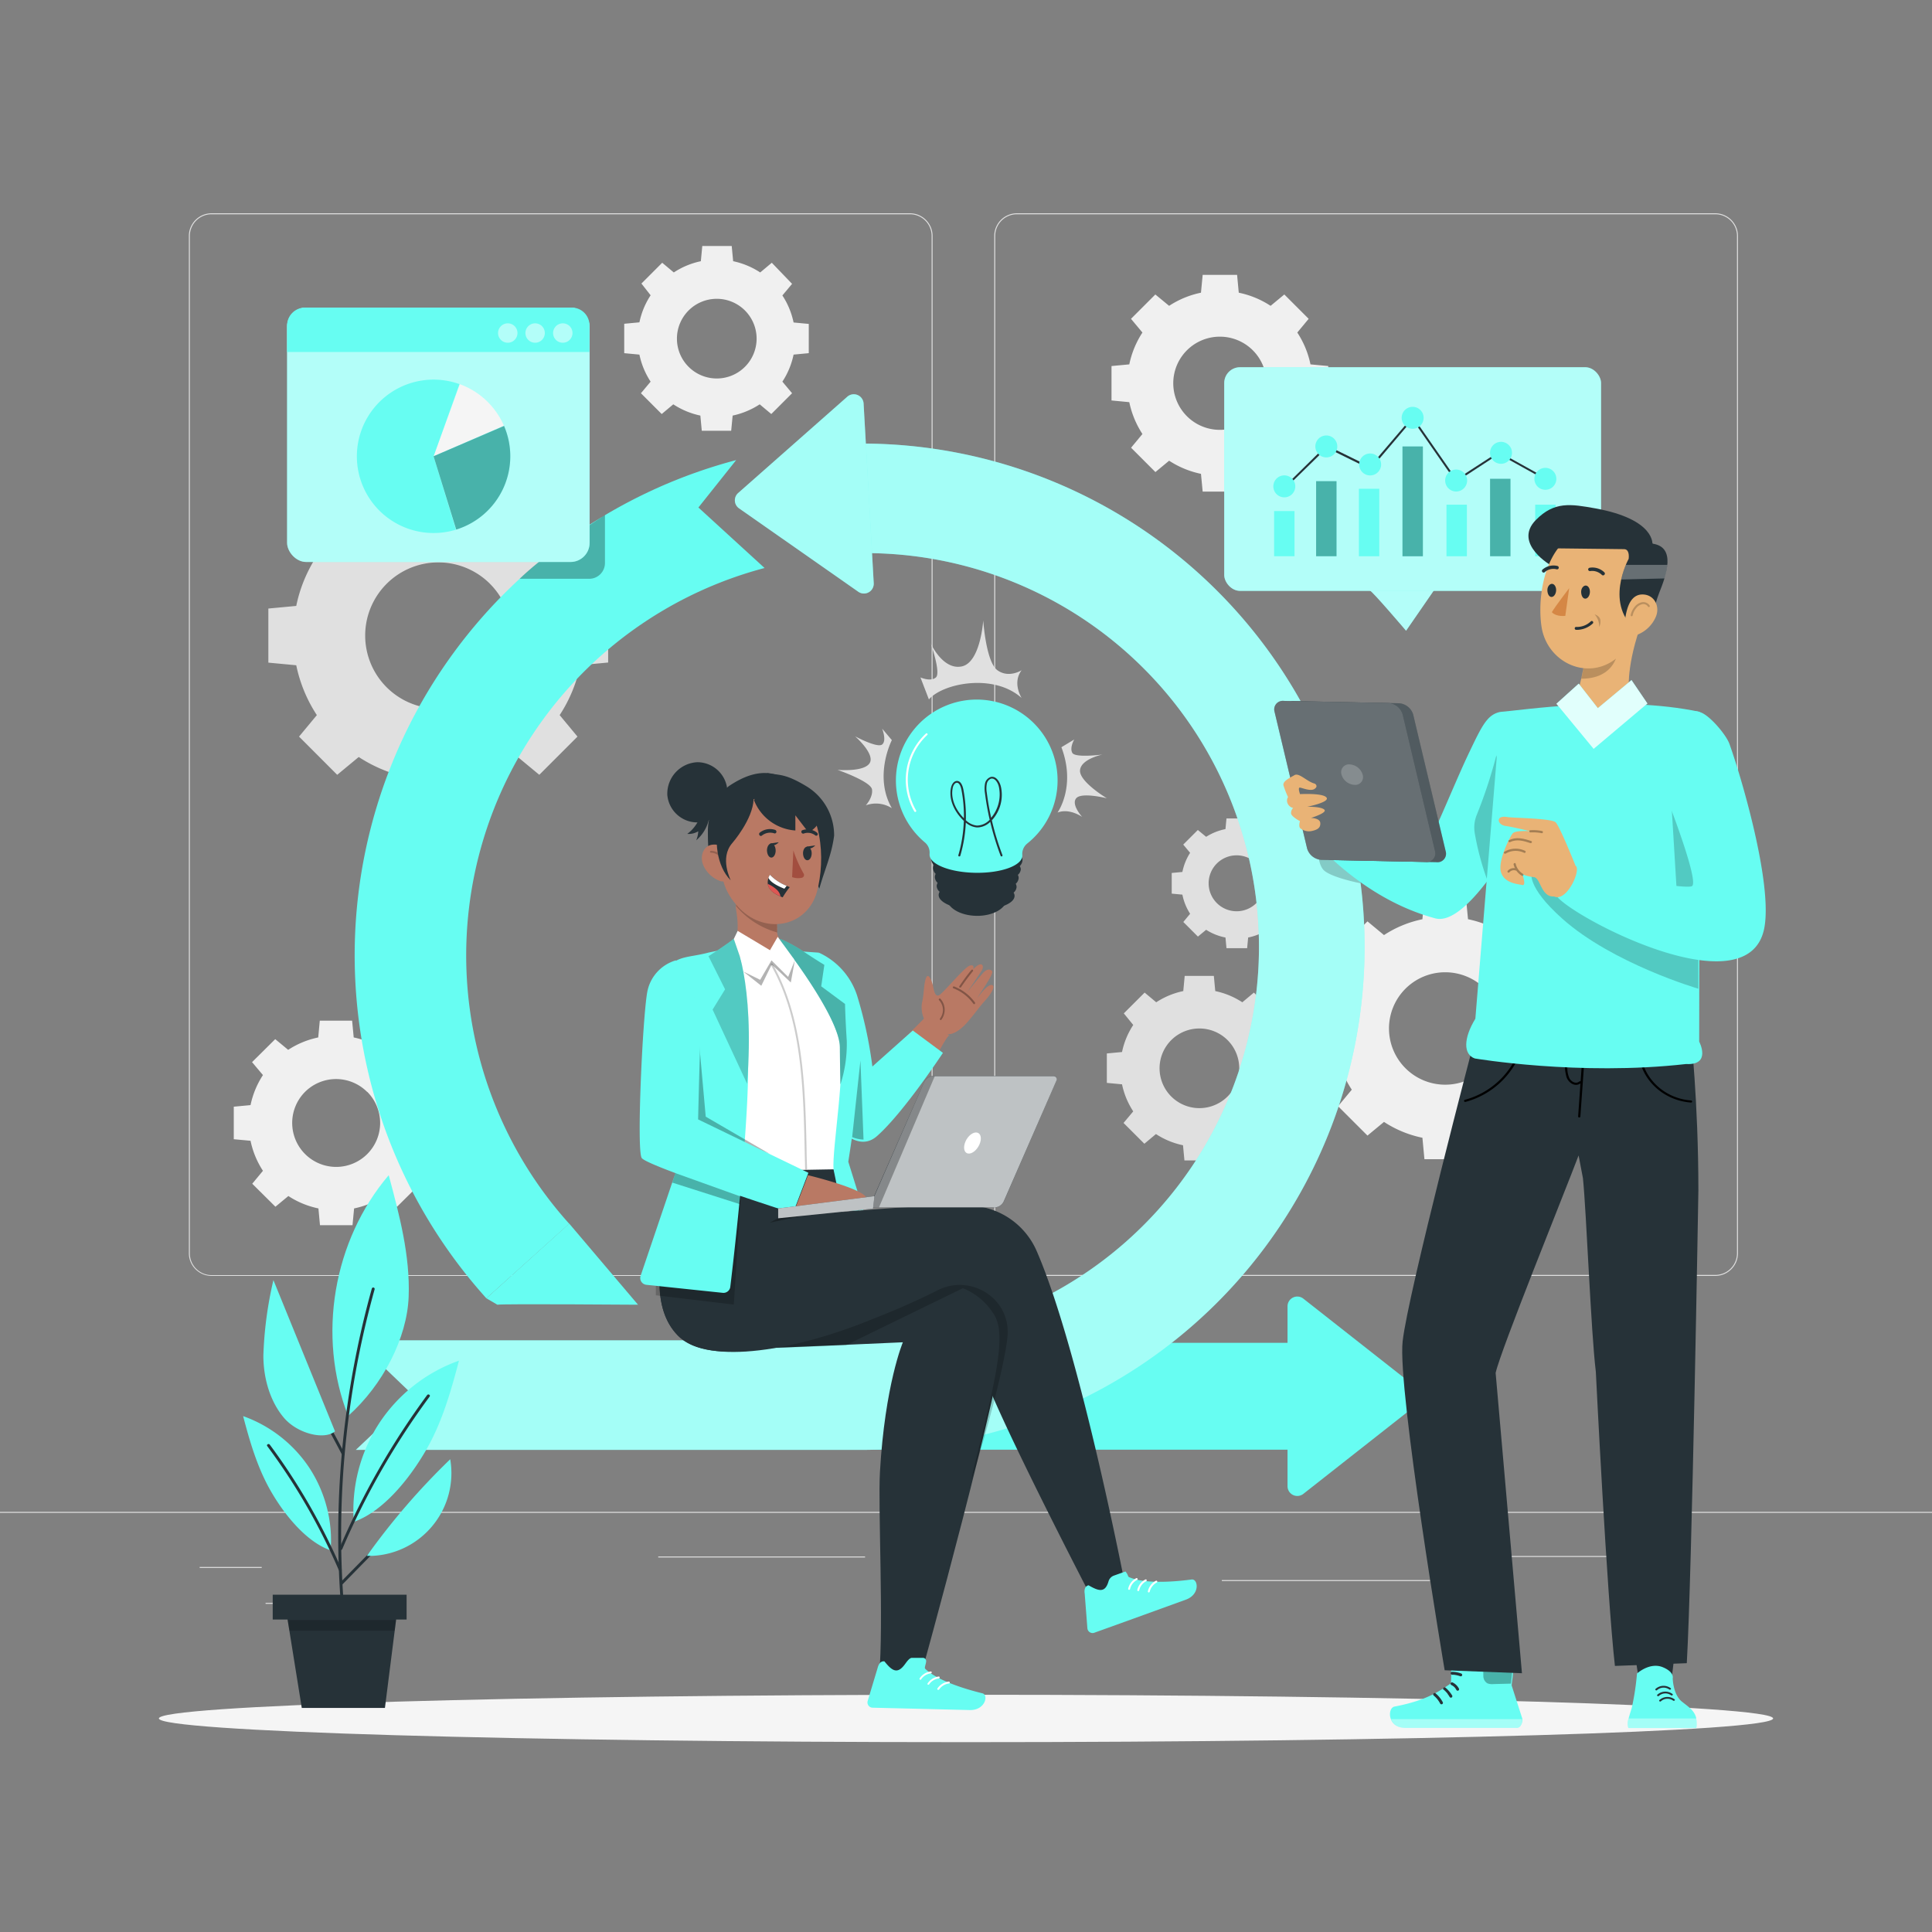<svg xmlns="http://www.w3.org/2000/svg" viewBox="0 0 500 500"><rect x="0" y="0" width="500" height="500" fill="#808080" stroke="none"/><g id="freepik--background-complete--inject-774"><path d="M82,143.89a37.23,37.23,0,0,0-5.33,12.92l-7.22.68v14l7.22.68A37.28,37.28,0,0,0,82,185.07l-4.61,5.56,9.88,9.89,5.57-4.61a37.42,37.42,0,0,0,12.92,5.33l.68,7.22h14l.68-7.22A37.42,37.42,0,0,0,134,195.91l5.57,4.61,9.88-9.89-4.61-5.56a37.28,37.28,0,0,0,5.33-12.93l7.22-.68v-14l-7.22-.68a37.23,37.23,0,0,0-5.33-12.92l4.61-5.57-9.88-9.88L134,133.05a37.25,37.25,0,0,0-12.92-5.34l-.68-7.21h-14l-.68,7.21a37.25,37.25,0,0,0-12.92,5.34l-5.57-4.61-9.88,9.88Zm44.81,7.21a18.92,18.92,0,1,1-26.76,0A18.91,18.91,0,0,1,126.82,151.1Z" style="fill:#e0e0e0"></path><path d="M168.38,76.42a20.28,20.28,0,0,0-2.9,7l-3.93.37v7.61l3.93.37a20.28,20.28,0,0,0,2.9,7l-2.51,3,5.38,5.38,3-2.51a20.45,20.45,0,0,0,7,2.91l.37,3.93h7.61l.38-3.93a20.53,20.53,0,0,0,7-2.91l3,2.51,5.38-5.38-2.51-3a20.28,20.28,0,0,0,2.9-7l3.93-.37V83.83l-3.93-.37a20.28,20.28,0,0,0-2.9-7l2.51-3L199.74,68l-3,2.51a20.34,20.34,0,0,0-7-2.91l-.37-3.93h-7.62l-.37,3.93a20.26,20.26,0,0,0-7,2.91l-3-2.51-5.38,5.38Zm24.41,3.93a10.31,10.31,0,1,1-14.58,0A10.31,10.31,0,0,1,192.79,80.35Z" style="fill:#f0f0f0"></path><path d="M308,220.71a14.51,14.51,0,0,0-2,4.95l-2.76.26v5.35l2.76.26a14.35,14.35,0,0,0,2,4.95l-1.76,2.13,3.78,3.78,2.13-1.76a14.43,14.43,0,0,0,5,2l.26,2.76h5.35l.26-2.76a14.43,14.43,0,0,0,4.95-2l2.13,1.76,3.78-3.78-1.76-2.13a14.35,14.35,0,0,0,2-4.95l2.76-.26v-5.35l-2.76-.26a14.38,14.38,0,0,0-2-4.94l1.76-2.14-3.78-3.78-2.13,1.77a14.26,14.26,0,0,0-4.95-2l-.26-2.76h-5.35l-.26,2.76a14.43,14.43,0,0,0-5,2L310,214.8l-3.78,3.78Zm17.16,2.77a7.24,7.24,0,1,1-10.25,0A7.25,7.25,0,0,1,325.16,223.48Z" style="fill:#e0e0e0"></path><path d="M293.28,265.26a20.24,20.24,0,0,0-2.9,7l-3.93.37v7.62l3.93.37a20.24,20.24,0,0,0,2.9,7l-2.51,3,5.39,5.38,3-2.51a20.28,20.28,0,0,0,7,2.9l.37,3.93h7.61l.37-3.93a20.36,20.36,0,0,0,7-2.9l3,2.51,5.38-5.38-2.51-3a20.24,20.24,0,0,0,2.9-7l3.93-.37v-7.62l-3.93-.37a20.24,20.24,0,0,0-2.9-7l2.51-3-5.38-5.38-3,2.51a20.36,20.36,0,0,0-7-2.9l-.37-3.93H306.6l-.37,3.93a20.28,20.28,0,0,0-7,2.9l-3-2.51-5.39,5.38Zm24.41,3.92a10.31,10.31,0,1,1-14.57,0A10.32,10.32,0,0,1,317.69,269.18Z" style="fill:#e0e0e0"></path><path d="M349.84,250.33a28.55,28.55,0,0,0-4.1,9.94l-5.56.52v10.75l5.56.53a28.71,28.71,0,0,0,4.1,9.94l-3.55,4.28,7.61,7.6,4.28-3.54a28.55,28.55,0,0,0,9.94,4.1l.52,5.55h10.75l.53-5.55a28.71,28.71,0,0,0,9.94-4.1l4.28,3.54,7.6-7.6L398.2,282a28.71,28.71,0,0,0,4.1-9.94l5.55-.53V260.79l-5.55-.52a28.55,28.55,0,0,0-4.1-9.94l3.54-4.29-7.6-7.6L389.86,242a28.92,28.92,0,0,0-9.94-4.11l-.53-5.55H368.64l-.52,5.56a28.55,28.55,0,0,0-9.94,4.1l-4.28-3.55-7.61,7.6Zm34.47,5.55a14.55,14.55,0,1,1-20.58,0A14.56,14.56,0,0,1,384.31,255.88Z" style="fill:#f0f0f0"></path><path d="M295.66,86.06a23.88,23.88,0,0,0-3.4,8.24l-4.6.43v8.91l4.6.44a23.88,23.88,0,0,0,3.4,8.24l-2.94,3.55,6.3,6.3,3.55-2.94a24,24,0,0,0,8.24,3.4l.44,4.6h8.91l.43-4.6a23.88,23.88,0,0,0,8.24-3.4l3.55,2.94,6.3-6.3-2.93-3.55a23.88,23.88,0,0,0,3.4-8.24l4.6-.44V94.73l-4.6-.43a23.71,23.71,0,0,0-3.41-8.24l2.94-3.55-6.3-6.3-3.55,2.94a23.69,23.69,0,0,0-8.24-3.4l-.43-4.61h-8.91l-.44,4.61a23.77,23.77,0,0,0-8.24,3.4L299,76.21l-6.3,6.3Zm28.57,4.6a12.06,12.06,0,1,1-17.06,0A12.07,12.07,0,0,1,324.23,90.66Z" style="fill:#f0f0f0"></path><path d="M68.05,278.23A22.51,22.51,0,0,0,64.84,286l-4.34.41v8.42l4.34.4A22.56,22.56,0,0,0,68.05,303l-2.77,3.35,6,5.95,3.35-2.77a22.56,22.56,0,0,0,7.78,3.21l.4,4.34h8.42l.41-4.34a22.51,22.51,0,0,0,7.77-3.21l3.35,2.77,6-5.95L105.89,303a22.56,22.56,0,0,0,3.21-7.78l4.34-.4v-8.42L109.1,286a22.51,22.51,0,0,0-3.21-7.77l2.77-3.35-6-5.95-3.35,2.77a22.51,22.51,0,0,0-7.77-3.21l-.41-4.34H82.76l-.4,4.34a22.56,22.56,0,0,0-7.78,3.21l-3.35-2.77-6,5.95Zm27,4.34a11.38,11.38,0,1,1-16.1,0A11.38,11.38,0,0,1,95,282.57Z" style="fill:#f0f0f0"></path><path d="M443.92,330.2H263.17a5.87,5.87,0,0,1-5.86-5.86V61.06a5.87,5.87,0,0,1,5.86-5.86H443.92a5.87,5.87,0,0,1,5.86,5.86V324.34A5.87,5.87,0,0,1,443.92,330.2ZM263.17,55.45a5.62,5.62,0,0,0-5.61,5.61V324.34a5.62,5.62,0,0,0,5.61,5.61H443.92a5.61,5.61,0,0,0,5.61-5.61V61.06a5.61,5.61,0,0,0-5.61-5.61Z" style="fill:#e0e0e0"></path><path d="M235.49,330.2H54.75a5.87,5.87,0,0,1-5.87-5.86V61.06a5.87,5.87,0,0,1,5.87-5.86H235.49a5.86,5.86,0,0,1,5.86,5.86V324.34A5.86,5.86,0,0,1,235.49,330.2ZM54.75,55.45a5.62,5.62,0,0,0-5.62,5.61V324.34A5.62,5.62,0,0,0,54.75,330H235.49a5.61,5.61,0,0,0,5.61-5.61V61.06a5.61,5.61,0,0,0-5.61-5.61Z" style="fill:#e0e0e0"></path><rect y="391.27" width="500" height="0.25" style="fill:#e0e0e0"></rect><rect x="51.67" y="405.53" width="16.06" height="0.25" style="fill:#e0e0e0"></rect><rect x="170.35" y="402.82" width="53.53" height="0.25" style="fill:#e0e0e0"></rect><rect x="68.73" y="414.82" width="36.25" height="0.25" style="fill:#e0e0e0"></rect><rect x="378.35" y="402.69" width="43.19" height="0.25" style="fill:#e0e0e0"></rect><rect x="430.45" y="402.69" width="6.33" height="0.25" style="fill:#e0e0e0"></rect><rect x="316.21" y="408.92" width="53.89" height="0.25" style="fill:#e0e0e0"></rect></g><g id="freepik--Shadow--inject-774"><path d="M458.88,444.73c0,3.39-93.52,6.14-208.88,6.14s-208.88-2.75-208.88-6.14S134.64,438.6,250,438.6,458.88,441.35,458.88,444.73Z" style="fill:#f5f5f5"></path></g><g id="freepik--light-bulb--inject-774"><g id="freepik--freepik--light-bulb--inject-2--inject-774"><path d="M260.55,232.51c0,2.54-3.53,4.57-7.82,4.51s-7.74-2.15-7.71-4.69,3.53-4.57,7.81-4.5S260.58,230,260.55,232.51Z" style="fill:#263238"></path><path d="M263.91,224.14a2.33,2.33,0,0,0,.71-1.53c0-2.49-5.24-4.57-11.77-4.64S241,219.86,241,222.34a2.27,2.27,0,0,0,.67,1.53,1.83,1.83,0,0,0-.2.76,2.22,2.22,0,0,0,.69,1.53,1.71,1.71,0,0,0-.22.8,2.14,2.14,0,0,0,.72,1.53,1.61,1.61,0,0,0-.25.82,2.08,2.08,0,0,0,.77,1.48,1.65,1.65,0,0,0-.26.83c0,2.07,4.35,3.82,9.78,3.86s9.85-1.52,9.87-3.63a1.56,1.56,0,0,0-.25-.84,2.06,2.06,0,0,0,.77-1.47,1.79,1.79,0,0,0-.22-.82,2.19,2.19,0,0,0,.76-1.48,1.67,1.67,0,0,0-.21-.82,2.2,2.2,0,0,0,.77-1.48A2,2,0,0,0,263.91,224.14Z" style="fill:#263238"></path><path d="M273.7,202.17A20.92,20.92,0,1,0,239.34,218a3.45,3.45,0,0,1,1.23,3v.17c0,2.52,5.34,4.63,12,4.71s12-1.91,12-4.44v-.16a3.47,3.47,0,0,1,1.31-3A20.86,20.86,0,0,0,273.7,202.17Z" style="fill:#67FDF2"></path><path d="M236.84,210.13a.26.26,0,0,1-.21-.12,16.33,16.33,0,0,1,3-20.17.25.25,0,0,1,.35.37,15.82,15.82,0,0,0-2.89,19.54.26.26,0,0,1-.09.35A.28.28,0,0,1,236.84,210.13Z" style="fill:#fff"></path><path d="M243.12,230.84a26.06,26.06,0,0,0,19.11.23,23.32,23.32,0,0,1-19.11-.23Z" style="fill:#263238"></path><path d="M243,228.6a26.11,26.11,0,0,0,19.11.23A23.4,23.4,0,0,1,243,228.6Z" style="fill:#263238"></path><path d="M242.84,226.35a26.06,26.06,0,0,0,19.11.23,23.32,23.32,0,0,1-19.11-.23Z" style="fill:#263238"></path><path d="M248.26,221.64h-.07a.25.25,0,0,1-.17-.31,36,36,0,0,0,1.42-8.88L249,212c-2.33-2.42-3.41-5.41-2.91-8,.18-1,.75-1.89,1.59-1.89h0c1.06,0,1.48,1.4,1.64,2.22a37.13,37.13,0,0,1,.64,7.94,4.79,4.79,0,0,0,2.88,1.39,4.65,4.65,0,0,0,3.29-1.51c-.52-2.26-.92-4.56-1.22-6.88a7.22,7.22,0,0,1,0-2.41,2.24,2.24,0,0,1,1.53-1.79c1.26-.27,2.25,1.07,2.6,2.54a9.74,9.74,0,0,1-2.27,8.6l-.08.09a69.09,69.09,0,0,0,2.74,9,.25.25,0,1,1-.47.18,70.9,70.9,0,0,1-2.69-8.79,4.8,4.8,0,0,1-3.45,1.45,5,5,0,0,1-2.87-1.26,36.22,36.22,0,0,1-1.43,8.6A.25.25,0,0,1,248.26,221.64Zm-.62-19.07c-.56,0-1,.77-1.1,1.49-.47,2.43.57,5.26,2.78,7.56l.14.14a35.82,35.82,0,0,0-.64-7.37c-.08-.42-.41-1.8-1.16-1.82Zm9.09-1.08-.2,0a1.78,1.78,0,0,0-1.15,1.42,6.44,6.44,0,0,0,0,2.23q.42,3.29,1.13,6.5a9.37,9.37,0,0,0,2-8C258.27,202.57,257.56,201.49,256.73,201.49Z" style="fill:#263238"></path></g><path d="M238.21,175.32s2.65,1.19,4,0-1.32-8.78-1.32-8.78,3.12,6.93,8,5.93,5.57-11.92,5.57-11.92.7,10.75,3.66,12.9,6.28,0,6.28,0c-2.51,3.31,0,7.19,0,7.19-7.29-6.53-20.48-3.76-24,.37Zm-9.91,13.25s1.24,3.1,0,4.1-7-2.11-7-2.11,5.24,4.58,3.76,6.94-8.31,1.74-8.31,1.74,8.66,3,8.93,5.08-1.61,4.1-1.61,4.1a7.65,7.65,0,0,1,6.74.74c-4.79-8.32,0-17.62,0-17.62Zm51.77,22.85s-2.92-3.18-1.55-4.83,7.93,0,7.93,0-7.19-4.31-6.94-7.25,5.82-4.07,5.82-4.07-7.05.93-7.81-.42.49-3.47.49-3.47l-3.32,2c3.85,10.19-1,16.91-1,16.91C276.8,209.08,280.07,211.42,280.07,211.42Z" style="fill:#e0e0e0"></path></g><g id="freepik--speech-bubble--inject-774"><path d="M354.49,152.8c.63.12,9.4,10.43,9.4,10.43l7.53-10.91Z" style="fill:#67FDF2"></path><path d="M354.49,152.8c.63.12,9.4,10.43,9.4,10.43l7.53-10.91Z" style="fill:#fff;opacity:0.5"></path><rect x="316.83" y="95.04" width="97.52" height="57.88" rx="4.09" style="fill:#67FDF2"></rect><rect x="316.83" y="95.04" width="97.52" height="57.88" rx="4.09" style="fill:#fff;opacity:0.5"></rect><path d="M331.66,127.37l-.33-.37c.41-.37,11.71-11.53,11.83-11.64l.12-.13,11.25,5.54,11.09-13,.18.27,11.12,16,10.78-7,.27.42-11.18,7.29-11.22-16.15-10.91,12.85-11.28-5.55C342.07,117.14,332.07,127,331.66,127.37Z" style="fill:#263238"></path><rect x="329.74" y="132.26" width="5.28" height="11.69" style="fill:#67FDF2"></rect><rect x="340.61" y="124.53" width="5.28" height="19.42" style="fill:#67FDF2"></rect><rect x="351.68" y="126.49" width="5.28" height="17.47" style="fill:#67FDF2"></rect><rect x="362.96" y="115.54" width="5.28" height="28.42" style="fill:#67FDF2"></rect><rect x="374.35" y="130.61" width="5.28" height="13.35" style="fill:#67FDF2"></rect><path d="M335.22,125.86a2.84,2.84,0,1,1-2.84-2.83A2.84,2.84,0,0,1,335.22,125.86Z" style="fill:#67FDF2"></path><path d="M346.09,115.54a2.84,2.84,0,1,1-2.84-2.84A2.84,2.84,0,0,1,346.09,115.54Z" style="fill:#67FDF2"></path><path d="M357.43,120.19a2.84,2.84,0,1,1-2.84-2.83A2.84,2.84,0,0,1,357.43,120.19Z" style="fill:#67FDF2"></path><path d="M368.43,108.13a2.84,2.84,0,1,1-2.83-2.84A2.84,2.84,0,0,1,368.43,108.13Z" style="fill:#67FDF2"></path><path d="M379.69,124.35a2.84,2.84,0,1,1-2.84-2.83A2.84,2.84,0,0,1,379.69,124.35Z" style="fill:#67FDF2"></path><rect x="385.63" y="123.91" width="5.28" height="20.04" style="fill:#67FDF2"></rect><rect x="340.61" y="124.53" width="5.28" height="19.42" style="opacity:0.3"></rect><rect x="362.96" y="115.54" width="5.28" height="28.42" style="opacity:0.3"></rect><rect x="385.63" y="123.91" width="5.28" height="20.04" style="opacity:0.3"></rect><rect x="397.31" y="130.61" width="5.28" height="13.35" style="fill:#67FDF2"></rect><polygon points="399.82 124.13 387.71 117.41 387.95 116.97 400.06 123.69 399.82 124.13" style="fill:#263238"></polygon><path d="M391.3,117.19a2.84,2.84,0,1,1-2.84-2.84A2.84,2.84,0,0,1,391.3,117.19Z" style="fill:#67FDF2"></path><path d="M402.78,123.91a2.84,2.84,0,1,1-2.84-2.83A2.84,2.84,0,0,1,402.78,123.91Z" style="fill:#67FDF2"></path></g><g id="freepik--character-1--inject-774"><path d="M333.21,384.62V338.09a2.53,2.53,0,0,1,4.1-2l29.58,23.26a2.54,2.54,0,0,1,0,4l-29.58,23.26A2.53,2.53,0,0,1,333.21,384.62Z" style="fill:#67FDF2"></path><rect x="198.49" y="347.52" width="139.51" height="27.66" style="fill:#67FDF2"></rect><path d="M222.94,375.23H92.1L107,361.14,92.1,346.88H222.94a101.87,101.87,0,1,0,0-203.73V114.79a130.22,130.22,0,1,1,0,260.44Z" style="fill:#67FDF2"></path><g style="opacity:0.4"><path d="M222.94,375.23H92.1L107,361.14,92.1,346.88H222.94a101.87,101.87,0,1,0,0-203.73V114.79a130.22,130.22,0,1,1,0,260.44Z" style="fill:#fff"></path></g><path d="M125.87,336a132.58,132.58,0,0,1,64.65-216.93l-9.77,12.27L197.87,147a103.72,103.72,0,0,0-50.56,169.7Z" style="fill:#67FDF2"></path><path d="M128.72,337.66c1.07-.27,36.4,0,36.4,0l-17.81-21L125.87,336Z" style="fill:#67FDF2"></path><path d="M223.5,104.46l2.62,46.45a2.54,2.54,0,0,1-4,2.23l-30.84-21.57a2.53,2.53,0,0,1-.22-4l28.21-24.89A2.54,2.54,0,0,1,223.5,104.46Z" style="fill:#67FDF2"></path><path d="M223.5,104.46l2.62,46.45a2.54,2.54,0,0,1-4,2.23l-30.84-21.57a2.53,2.53,0,0,1-.22-4l28.21-24.89A2.54,2.54,0,0,1,223.5,104.46Z" style="fill:#fff;opacity:0.4"></path><path d="M208.94,203.63a14.83,14.83,0,0,1,6.93,12.65c-.67,5.11-2.45,8.73-3.83,13.7l-13.55-29.91C201.66,200.69,203.08,200.05,208.94,203.63Z" style="fill:#263238"></path><path d="M202.14,201c-5.31-2.47-10.52.45-13.55,2.47a15.25,15.25,0,0,0-5.39,11.29c0,4.07,0,9,2.47,11.13a6.6,6.6,0,0,0,5.06,1.63l20.15-18.59A23.55,23.55,0,0,0,202.14,201Z" style="fill:#263238"></path><path d="M202.49,256.07c-1.55,1.6-3,1.06-5,.22-12.3-4.43-8.66-10.37-8.66-10.37,2.34-2.74,2.44-6,1.59-11a2.07,2.07,0,0,1,0-.43,3.26,3.26,0,0,1,.61-1.86,3.31,3.31,0,0,1,4.59-.86h0l5.51,1.58h0c0,.07,0,.15.05.23,0,2.74-.07,4.86-.05,6.52a4.19,4.19,0,0,1,0,.61h0a3.22,3.22,0,0,1,0,.62c.13,2.28,4,5.64,5.57,6.43C207.64,248.3,207.74,250.68,202.49,256.07Z" style="fill:#b97964"></path><path d="M201.06,233.32h0a.93.93,0,0,0,.05.24c0,2.74-.06,4.86,0,6.52a4.12,4.12,0,0,0,0,.61h0c0,.21,0,.43.08.64h0a21.27,21.27,0,0,1-10.7-6.86h0a3.38,3.38,0,0,1,.56-1.85,3.31,3.31,0,0,1,4.58-.91Z" style="isolation:isolate;opacity:0.2"></path><path d="M186.22,215.94c.21,9.42.09,13.39,4.57,18.51,6.74,7.68,18,5.63,20.62-3.61,2.27-8.32,1.59-22.3-7.29-26.63S186,206.51,186.22,215.94Z" style="fill:#b97964"></path><path d="M182.05,224a7.63,7.63,0,0,0,4.29,4c2.45.84,4.08-3.08,3.44-5.66a5.06,5.06,0,0,0-5.39-3.74C182,218.86,181,221.68,182.05,224Z" style="fill:#b97964"></path><path d="M187.38,224.2h0a.26.26,0,0,1-.25-.26,3.19,3.19,0,0,0-3.13-3.25.25.25,0,0,1-.25-.25.26.26,0,0,1,.25-.25h0a3.69,3.69,0,0,1,3.62,3.76A.25.25,0,0,1,187.38,224.2Z" style="opacity:0.2"></path><path d="M198.49,220c0,1,.44,1.87,1.06,1.94s1.15-.7,1.19-1.7-.44-1.87-1.06-1.94S198.53,219,198.49,220Z" style="fill:#263238"></path><path d="M207.82,220.75c0,1,.44,1.82,1.05,1.88S210,222,210.06,221s-.44-1.82-1.06-1.88S207.85,219.78,207.82,220.75Z" style="fill:#263238"></path><path d="M196.81,216.34a.44.44,0,0,0,.35-.08,3.42,3.42,0,0,1,3.19-.6.43.43,0,0,0,.57-.27.51.51,0,0,0-.3-.61,4.24,4.24,0,0,0-4,.71.48.48,0,0,0-.06.66A.5.5,0,0,0,196.81,216.34Z" style="fill:#263238"></path><path d="M211.35,216.27a.34.34,0,0,0,.24-.18.51.51,0,0,0-.19-.63,3.92,3.92,0,0,0-3.8-.58.44.44,0,0,0-.16.59.46.46,0,0,0,.57.25,3.1,3.1,0,0,1,3,.49A.38.38,0,0,0,211.35,216.27Z" style="fill:#263238"></path><path d="M205.32,220.08a32.37,32.37,0,0,0,2.66,6,.73.73,0,0,1-.43,1.08A4.62,4.62,0,0,1,205,227Z" style="fill:#a24e3f"></path><path d="M199.32,218.3l2.22-.33S200.21,219.49,199.32,218.3Z" style="fill:#263238"></path><path d="M208.78,219.11l2.21-.33S209.67,220.3,208.78,219.11Z" style="fill:#263238"></path><path d="M204.39,229.59a22,22,0,0,0-1.83,2.64c-.18-.06-.35-.13-.53-.21-2.38-1-3.17-2.18-3.32-3.26a3.36,3.36,0,0,1,.19-1.56,3.25,3.25,0,0,1,.4-.8,12.11,12.11,0,0,0,4.29,2.85C204.07,229.47,204.39,229.59,204.39,229.59Z" style="fill:#263238"></path><path d="M203.59,229.25,203,230c-2.25-.9-3.7-1.84-4.13-2.81a3.25,3.25,0,0,1,.4-.8A12.11,12.11,0,0,0,203.59,229.25Z" style="fill:#fff"></path><path d="M202,232c-2.38-1-3.17-2.18-3.32-3.26a8.27,8.27,0,0,1,2.43,1.59A3.06,3.06,0,0,1,202,232Z" style="fill:#de5753"></path><path d="M189.48,218.23s5.38-6.15,5.55-11.4c0,0,19.25-4.28,17.48,12.34,0,0,4.16-14.37-11.57-16.72s-19,18.2-11.85,25.36C189.12,227.74,186.15,222.09,189.48,218.23Z" style="fill:#263238"></path><path d="M172.7,205.72a7.79,7.79,0,1,0,7.76-8.46A8.16,8.16,0,0,0,172.7,205.72Z" style="fill:#263238"></path><path d="M208.09,204.51a13.47,13.47,0,0,1,3.95,7.41c0,2.05-2.79,3.53-2.79,3.53L205.84,211v3.93a12.42,12.42,0,0,1-10.71-7.85l3.11-5.56S206.24,202.91,208.09,204.51Z" style="fill:#263238"></path><path d="M181.5,210.21a9.54,9.54,0,0,1-3.63,5.6,4.71,4.71,0,0,0,2.84-.68,7,7,0,0,1-.53,2.34,9.93,9.93,0,0,0,3.52-7.76Z" style="fill:#263238"></path><path d="M291.72,413l-9.34.27s-16.67-32.09-24.67-50.08c-9.45-21.26-7.37-28.11-10.21-28.23-5.24-.23-58.67,24.34-72.05,10.71s6-46.46,6-46.46,29.82-4.61,32.25,2.67c.6,2.15,1.9,4.37,2.21,6.58s1.09,5.41,1.09,5.41h0c.7-.18,21.14-2.16,33.83-1.87a19.58,19.58,0,0,1,17.49,11.83C279.77,350.23,291.72,413,291.72,413Z" style="fill:#263238"></path><path d="M197.66,348.91s2.18,0,36-1.53c0,0-4.64,11-5.93,33.55-.53,9.28,1,39.38-.21,52.69.58.83,6.8,3.58,10.59.8,0,0,21.94-79.18,21.72-89.92s-12.67-13.91-12.67-13.91S223.16,344.5,197.66,348.91Z" style="fill:#263238"></path><path d="M229.12,340.05q6.94-2.81,13.63-6.17c7.73-3.9,17.23,1.11,18,9.74,0,.29,0,.58.05.88.1,4.36-3.79,20.73-9.37,38.52.15-1.06.35-2.1.6-3.13,5.54-22.22,8.31-33.77,5.54-39.14a16.68,16.68,0,0,0-8.38-7.36l-30.22,14.73c-16.65.73-19.13.76-19.43.76A149.29,149.29,0,0,0,229.12,340.05Z" style="isolation:isolate;opacity:0.2"></path><path d="M239.69,429.93a.84.84,0,0,0-.86-.88H236c-.72,0-1.5,1.27-1.94,1.83-1.89,2.46-3.24,1.48-5.17-.92-1.26-.17-1.64,1.27-1.75,1.66l-2.58,8.57a1.36,1.36,0,0,0,.89,1.7,1.32,1.32,0,0,0,.39.06l10.47.25,14.67.36c4,.09,4.92-3.92,3.28-4.33-7.36-1.81-12.55-4.12-14.79-6.33C239.15,431.61,239.62,430.81,239.69,429.93Z" style="fill:#67FDF2"></path><path d="M238.22,434.74a.24.24,0,0,1-.14-.05.24.24,0,0,1-.07-.34,4,4,0,0,1,2.92-1.78.25.25,0,0,1,0,.49,3.58,3.58,0,0,0-2.55,1.56A.25.25,0,0,1,238.22,434.74Z" style="fill:#fff"></path><path d="M240.28,436a.24.24,0,0,1-.14,0,.24.24,0,0,1-.07-.34,4,4,0,0,1,2.92-1.78.25.25,0,0,1,0,.49,3.58,3.58,0,0,0-2.55,1.56A.25.25,0,0,1,240.28,436Z" style="fill:#fff"></path><path d="M242.82,437.32a.25.25,0,0,1-.14,0,.26.26,0,0,1-.07-.35,4.12,4.12,0,0,1,2.92-1.78.25.25,0,0,1,.28.23.25.25,0,0,1-.22.27,3.6,3.6,0,0,0-2.56,1.56A.26.26,0,0,1,242.82,437.32Z" style="fill:#fff"></path><path d="M291.26,406.7l-3,1.07a2.25,2.25,0,0,0-1.38,1.5c-.88,3-2.49,2.55-5.16,1-1.24.29-1.07,1.77-1,2.17l.69,8.92a1.36,1.36,0,0,0,1.45,1.27,1.24,1.24,0,0,0,.38-.09l9.86-3.55,13.8-5c3.76-1.36,3.17-5.43,1.5-5.22-7.53,1-13.2.7-16.08-.56C291.78,408.05,292.09,407.64,291.26,406.7Z" style="fill:#67FDF2"></path><path d="M292.22,411.45h-.05a.27.27,0,0,1-.2-.3,4.1,4.1,0,0,1,2.08-2.72.25.25,0,0,1,.23.45,3.53,3.53,0,0,0-1.82,2.37A.25.25,0,0,1,292.22,411.45Z" style="fill:#fff"></path><path d="M294.58,411.78h-.06a.25.25,0,0,1-.19-.29,4.1,4.1,0,0,1,2.08-2.72.25.25,0,0,1,.34.11.25.25,0,0,1-.11.33,3.57,3.57,0,0,0-1.82,2.38A.25.25,0,0,1,294.58,411.78Z" style="fill:#fff"></path><path d="M297.31,412.12h-.05a.25.25,0,0,1-.19-.3,4.08,4.08,0,0,1,2.07-2.72.25.25,0,1,1,.23.45,3.64,3.64,0,0,0-1.82,2.37A.25.25,0,0,1,297.31,412.12Z" style="fill:#fff"></path><path d="M222.33,313.27l-4.29.41s-.36-2.95-.72-5.13-2.74-9.64-3.33-11.79c-12.28,1.22-33.12.49-33.12.49s-18.8,34.77-5.43,48.36c8,8.15,31.68,3.38,49.19-3.78Z" style="fill:#263238"></path><path d="M218,312.5l-18.83,3.93s10.3-5.59,18.11-7.86C217.68,310.8,218,312.5,218,312.5Z" style="isolation:isolate;opacity:0.3"></path><path d="M245.65,268.24c.11-1.66-4.8,7.83-4.8,7.83l-8.29-5.85,6.6-6.64s6.7,4.38,6.59,4.52" style="fill:#b97964"></path><path d="M212.4,246.77a18.46,18.46,0,0,1,9.37,10.73,110,110,0,0,1,4,18.51l10.46-9.32,7.8,5.79S233.82,288,226.93,294.05c-5.73,5-12.21-4.72-12.21-4.72l-2.82-42.8Z" style="fill:#67FDF2"></path><polygon points="192.16 302.34 189.91 337.63 169.73 335.22 169.73 331.6 192.16 302.34" style="opacity:0.2"></polygon><path d="M182.4,303.22c-.79-9-4-25.36-9.44-42.59-1.78-5.6,4.58-11.79,4.58-11.79s4.11-.33,4.86-.41,1.67-.18,2.52-.25a120,120,0,0,1,17.33-.59c1.44.08,2.91.2,4.35.32.47.05,3.49.1,4,.14,0,0,8.2,9.6,8.64,16.37.24,3.78,2.07,5.41,1.86,14.46,0,6.14-4.49,15.09-4.9,23.73Z" style="fill:#fff"></path><path d="M193.58,273.14c-.43-14.05-2.09-23-2.85-26.38a1.77,1.77,0,0,0-1.95-1.38l-5.43,1.15c-5.32,1.41-8.17.65-11.13,4.6-.57.76-1.05,6.65-1,7.45a99.74,99.74,0,0,0,2.42,11.23c.92,3.72,2,7.88,3.05,11.81,1.33,5,2.44,6.31,2.87,7.92l-13.76,40.61a1.77,1.77,0,0,0,1.49,2.36L187,334.58a1.78,1.78,0,0,0,2-1.55C190,324.78,194.07,289.29,193.58,273.14Z" style="fill:#67FDF2"></path><path d="M219.54,300.66s4.15-25.69,3-32.12-10.68-22-10.68-22l-4.38-.31-5.17-2.09s12,14.41,14.88,24.81c1.93,6.85-1.92,28.47-1.47,33.68l2.22,10.8,5.5-.25Z" style="fill:#67FDF2"></path><path d="M190,243.17s5.38,10.61,3.35,37.3l-8.93-19.19,3.23-5.24-4.29-8.57s4.59-2.95,6.52-4.51Z" style="fill:#67FDF2"></path><g style="opacity:0.2"><path d="M190,243.17s5.38,10.61,3.35,37.3l-8.93-19.19,3.23-5.24-4.29-8.57s4.59-2.95,6.52-4.51Z"></path></g><path d="M217.51,280.62a33.8,33.8,0,0,0,1.63-11.32c-.36-5.43-.45-9.48-.45-9.48l-6.16-4.56.81-5.55s-3-1.82-5.73-3.69c-1.89-1.28-5.59-3.21-6.08-3.06,0,0,15.74,19.91,15.82,28.06C217.43,278.88,217.51,280.62,217.51,280.62Z" style="fill:#67FDF2"></path><path d="M217.51,280.62a33.8,33.8,0,0,0,1.63-11.32c-.36-5.43-.45-9.48-.45-9.48l-6.16-4.56.81-5.55s-3-1.82-5.73-3.69c-1.89-1.28-5.59-3.21-6.08-3.06,0,0,15.74,19.91,15.82,28.06C217.43,278.88,217.51,280.62,217.51,280.62Z" style="opacity:0.3"></path><path d="M220.54,294.28l2.14-19.81.8,20.45A8.41,8.41,0,0,1,220.54,294.28Z" style="opacity:0.3"></path><path d="M205.51,248.27l-4.24-5.82-2,3.46-8.36-5-1,2.08,3,8.7s7.42,3,7.81,3S205.51,248.27,205.51,248.27Z" style="fill:#fff"></path><polygon points="205.7 248.54 203.97 252.82 199.66 248.54 196.73 253.57 192.36 251.43 197.02 255.12 199.72 249.61 204.66 254.26 205.7 248.54" style="opacity:0.3"></polygon><polygon points="182.64 288.99 180.95 270.07 179.65 290.68 199.21 298.63 182.64 288.99" style="opacity:0.3"></polygon><path d="M174.9,248.54a10.53,10.53,0,0,0-7.41,8.31c-1.19,6.78-2.77,40.69-1.42,42.83S205.21,314,205.21,314l4-10.49-28.54-13.81s.23-9.69.46-17.24c.12-4,.25-7.38.34-8.43C181.76,261,174.9,248.54,174.9,248.54Z" style="fill:#67FDF2"></path><path d="M209.11,304.14S221,307,223.74,309.37a3.86,3.86,0,0,1,1.19,2.77L205.7,313Z" style="fill:#b97964"></path><path d="M174.79,303.6l16.72,6v2.05L174,306.06Z" style="opacity:0.3"></path><path d="M208.62,302.71a.26.26,0,0,1-.25-.24c-.05-1.72-.09-3.46-.13-5.22-.35-15.75-.76-33.6-8.74-47.52a.25.25,0,0,1,.1-.34.25.25,0,0,1,.34.09c8,14,8.45,32,8.8,47.75,0,1.77.08,3.51.13,5.22a.24.24,0,0,1-.24.26Z" style="opacity:0.2"></path><path d="M239.6,264.56a7.5,7.5,0,0,1-1-5c.59-2.44.41-4.54,1-6.32s1.56.53,1.84,1.87S242,258,243,257.58s6.62-7.32,8-7.69.85,1,.85,1,1.41-1.65,2.22-1.26c.21.09.54.67,0,1.52-1.19,1.92-3.89,5.82-3.89,5.82.15-.22,3.83-4.8,4.47-5.42.84-.8,1.64-.75,2.09-.25.64.71-3.73,6.54-3.74,6.92,0,0,2.4-3.44,3.63-3.31s-.17,2.38-1.77,4.13-3.94,5.14-5.59,6.63c-2,1.83-3.82,2.6-6.17,1.57A8.65,8.65,0,0,1,239.6,264.56Z" style="fill:#b97964"></path><path d="M248.49,255.57a.24.24,0,0,1-.14,0,.25.25,0,0,1-.07-.34c1-1.46,2-2.88,3.14-4.22a.24.24,0,0,1,.35,0,.25.25,0,0,1,0,.35c-1.08,1.33-2.13,2.74-3.1,4.19A.26.26,0,0,1,248.49,255.57Z" style="opacity:0.3"></path><path d="M252.12,259.88a.26.26,0,0,1-.21-.11,11.43,11.43,0,0,0-5.16-4,.26.26,0,0,1-.15-.33.25.25,0,0,1,.32-.14,11.91,11.91,0,0,1,5.4,4.15.25.25,0,0,1-.06.35A.24.24,0,0,1,252.12,259.88Z" style="opacity:0.3"></path><path d="M243.48,264a.24.24,0,0,1-.15-.06.25.25,0,0,1-.05-.35,3.74,3.74,0,0,0,.75-2.41,3.8,3.8,0,0,0-1-2.34.24.24,0,0,1,0-.35.25.25,0,0,1,.36,0,4.25,4.25,0,0,1,.24,5.4A.26.26,0,0,1,243.48,264Z" style="opacity:0.3"></path><path d="M257.2,312.47H226.39a.88.88,0,0,1-1-.78.69.69,0,0,1,0-.24L239.19,280a2.68,2.68,0,0,1,2.55-1.52h30.83a.87.87,0,0,1,.95.76.62.62,0,0,1-.06.26L259.75,311A2.69,2.69,0,0,1,257.2,312.47Z" style="fill:#263238"></path><path d="M272.57,278.51H241.74a2.68,2.68,0,0,0-2.55,1.52l-13.71,31.42a.69.69,0,0,0,0,.24.88.88,0,0,0,1,.78H257.2a2.69,2.69,0,0,0,2.55-1.52l13.71-31.42a.62.62,0,0,0,.06-.26A.87.87,0,0,0,272.57,278.51Z" style="fill:#fff;opacity:0.7"></path><path d="M253.48,296.19c-.67,1.51-2,2.54-3,2.33s-1.27-1.58-.62-3.09,2-2.53,3-2.32S254.15,294.64,253.48,296.19Z" style="fill:#fff"></path><path d="M241.92,278.51h-.18a2.68,2.68,0,0,0-2.55,1.52l-13.71,31.42a.69.69,0,0,0,0,.24.88.88,0,0,0,1,.78h1Z" style="opacity:0.3"></path><polygon points="201.39 312.75 201.39 315.29 225.94 312.79 226.31 309.56 201.39 312.75" style="fill:#263238"></polygon><polygon points="201.39 312.75 201.39 315.29 225.94 312.79 226.31 309.56 201.39 312.75" style="fill:#fff;opacity:0.7"></polygon><path d="M340.26,204.17a4.58,4.58,0,0,0-2.33,3.9c0,2.7,3.4,7.32,3.22,8.85S340.8,223,342.4,225s9.74,3.62,9.73,3.57-.9-5.69-2-11.68-9.85-12.75-9.85-12.75" style="opacity:0.2"></path></g><g id="freepik--Plant--inject-774"><path d="M100.6,304.14C86.23,321,82,345.84,90.1,366.44c9-8,15.26-20.19,15.66-30.84S103.37,314.45,100.6,304.14Z" style="fill:#67FDF2"></path><path d="M98.1,368.38a41.29,41.29,0,0,0-6.54,25.47c7.77-2.71,14.62-11.48,18.73-18.61s6.4-15.14,8.49-23.1A41.28,41.28,0,0,0,98.1,368.38Z" style="fill:#67FDF2"></path><path d="M96.23,333.48a237.71,237.71,0,0,0-8.7,63.87q0,9.18.73,18.33c0,.47.79.48.75,0a237.34,237.34,0,0,1,3.75-64.39q1.76-8.88,4.19-17.61a.37.37,0,0,0-.72-.2Z" style="fill:#263238"></path><path d="M88.58,400.9a196.32,196.32,0,0,1,22.61-39.47c.28-.39-.37-.77-.65-.38A197.52,197.52,0,0,0,87.85,400.7c-.18.44.54.64.73.2Z" style="fill:#263238"></path><path d="M80.14,380a34.42,34.42,0,0,1,5.44,21.24C79.11,399,73.39,391.69,70,385.74s-5.34-12.62-7.08-19.25A34.42,34.42,0,0,1,80.14,380Z" style="fill:#67FDF2"></path><path d="M88.4,406.15a160.54,160.54,0,0,0-18.58-32.27c-.29-.39-.94,0-.65.38a159.86,159.86,0,0,1,18.51,32.09c.18.44.91.25.72-.2Z" style="fill:#263238"></path><path d="M88.61,410.06c9.14-9.41,18.48-18.63,27.62-28,.34-.35-.19-.88-.53-.53-9.14,9.4-18.48,18.62-27.62,28-.34.35.19.88.53.54Z" style="fill:#263238"></path><path d="M116.52,377.65a179.49,179.49,0,0,0-21.56,25h1.45a21.43,21.43,0,0,0,20.11-25Z" style="fill:#67FDF2"></path><path d="M78.9,359.45Q84,367.8,88.52,376.5c.22.43.87.05.65-.38q-4.52-8.69-9.62-17.05a.38.38,0,0,0-.65.38Z" style="fill:#263238"></path><path d="M70.76,331.29a98.89,98.89,0,0,0-2.6,19.52c0,6.08,1.84,12,5.3,16.09s10.43,5.87,13.24,3.53Z" style="fill:#67FDF2"></path><rect x="70.58" y="412.71" width="34.65" height="6.42" style="fill:#263238"></rect><polygon points="99.62 442.01 78.1 442.01 74.19 417.67 102.7 417.67 99.62 442.01" style="fill:#263238"></polygon><polygon points="74.45 419.26 102.5 419.26 102.15 422.01 74.89 422.01 74.45 419.26" style="opacity:0.2"></polygon></g><g id="freepik--Tab--inject-774"><path d="M134.49,149.79h18a4.07,4.07,0,0,0,4.07-4.07V133.29S141.2,143.14,134.49,149.79Z" style="opacity:0.3"></path><rect x="74.3" y="79.61" width="78.29" height="65.83" rx="4.94" style="fill:#67FDF2"></rect><rect x="74.3" y="79.61" width="78.29" height="65.83" rx="4.94" style="fill:#fff;opacity:0.5"></rect><path d="M78.92,79.61H148a4.55,4.55,0,0,1,4.55,4.55v6.93a0,0,0,0,1,0,0H74.3a0,0,0,0,1,0,0V84.23A4.63,4.63,0,0,1,78.92,79.61Z" style="fill:#67FDF2"></path><path d="M148.16,86.19a2.51,2.51,0,1,1-2.5-2.51A2.5,2.5,0,0,1,148.16,86.19Z" style="fill:#fff;opacity:0.5"></path><path d="M141,86.19a2.51,2.51,0,1,1-2.5-2.51A2.5,2.5,0,0,1,141,86.19Z" style="fill:#fff;opacity:0.5"></path><path d="M133.92,86.19a2.51,2.51,0,1,1-2.51-2.51A2.5,2.5,0,0,1,133.92,86.19Z" style="fill:#fff;opacity:0.5"></path><path d="M112.21,118.08,119,99.43a19.74,19.74,0,0,1,6.81,4.19,20,20,0,0,1,4.6,6.53Z" style="fill:#f5f5f5"></path><path d="M112.21,118.08l5.79,19a19.85,19.85,0,1,1,.91-37.67Z" style="fill:#67FDF2"></path><path d="M112.21,118.08l18.24-7.84a19.86,19.86,0,0,1-12.38,26.81Z" style="fill:#67FDF2"></path><path d="M112.21,118.08l18.24-7.84a19.86,19.86,0,0,1-12.38,26.81Z" style="opacity:0.3"></path></g><g id="freepik--character-2--inject-774"><path d="M388.32,184.23c-3.36.68-4.69,3.37-8.05,10.41-4.25,8.86-10.43,24.85-11.83,25-2,.19-27.16-9.63-27.16-9.63l-3.91,4.43s13.19,17.64,34.07,23.23c3.75,1,8.48-3.24,13-9.05.88-1.13,1.74-2.32,2.61-3.55a181.55,181.55,0,0,0,12.47-21.54l-11.2-19.28Z" style="fill:#67FDF2"></path><path d="M387.26,195.48a124.11,124.11,0,0,1-5.05,15.34,8.77,8.77,0,0,0-.57,4.66,68.92,68.92,0,0,0,3.15,11.94c.72,2.11,4,2,4.09,4.19.88-1.13,1.75-2.33,2.61-3.55l1.92-7.62Z" style="isolation:isolate;opacity:0.2"></path><path d="M372.62,223.07a2.21,2.21,0,0,0,1.53-2.73l-8.42-35.41A4.1,4.1,0,0,0,362,182l-27-.56a2.18,2.18,0,0,0-.88.06,2.22,2.22,0,0,0-1.52,2.74l8.42,35.4a4.1,4.1,0,0,0,3.76,2.93l27,.56A2.32,2.32,0,0,0,372.62,223.07Z" style="fill:#263238"></path><path d="M372.62,223.07a2.21,2.21,0,0,0,1.53-2.73l-8.42-35.41A4.1,4.1,0,0,0,362,182l-27-.56a2.18,2.18,0,0,0-.88.06,2.22,2.22,0,0,0-1.52,2.74l8.42,35.4a4.1,4.1,0,0,0,3.76,2.93l27,.56A2.32,2.32,0,0,0,372.62,223.07Z" style="fill:#fff;isolation:isolate;opacity:0.2"></path><path d="M369.85,223a2.21,2.21,0,0,0,1.53-2.73L363,184.88a4.12,4.12,0,0,0-3.75-2.94l-27-.55a2.13,2.13,0,0,0-.87.07,2.21,2.21,0,0,0-1.53,2.73l8.43,35.41a4.12,4.12,0,0,0,3.75,2.93l27,.55A2.08,2.08,0,0,0,369.85,223Z" style="fill:#263238"></path><path d="M369.85,223a2.21,2.21,0,0,0,1.53-2.73L363,184.88a4.12,4.12,0,0,0-3.75-2.94l-27-.55a2.13,2.13,0,0,0-.87.07,2.21,2.21,0,0,0-1.53,2.73l8.43,35.41a4.12,4.12,0,0,0,3.75,2.93l27,.55A2.08,2.08,0,0,0,369.85,223Z" style="fill:#fff;isolation:isolate;opacity:0.3"></path><path d="M347.1,199.66a2,2,0,0,1,2.21-1.83,3.7,3.7,0,0,1,3.36,2.7,2.07,2.07,0,0,1,.07.78,2,2,0,0,1-2.21,1.81,3.71,3.71,0,0,1-3.36-2.7A1.93,1.93,0,0,1,347.1,199.66Z" style="fill:#fff;isolation:isolate;opacity:0.2"></path><path d="M336.37,203.83c.53,0,2.79,1.07,3.85.33s.07-1.35.07-1.35c-2-.47-4.08-2.91-5.27-2.21s-3.14,1.57-2.85,2.68a23.87,23.87,0,0,0,1.17,3,1.72,1.72,0,0,0-.11,1.63,2,2,0,0,0,1.43,1.19,1.81,1.81,0,0,0-.53,1.41c.08.84,2.3,2,2.3,2s-.43,1.32.07,1.83a3.55,3.55,0,0,0,3.1.7c1.3-.31,2.18-.75,2.09-2.05s-2.42-1.31-2.42-1.31,4.38-1.33,3.45-2.16-4.42-.73-4.42-.73,5.93-1.17,5-2.39-6.85-.88-6.85-.88S335.84,203.87,336.37,203.83Z" style="fill:#e9b376"></path><polygon points="386.79 413.88 389.32 435.36 381.61 436.43 373.5 416.24 386.79 413.88" style="fill:#e9b376"></polygon><path d="M375.49,431.17c-.12-1.31,0-2.41,1.51-2.48l2.17-.12a3.85,3.85,0,0,1,2.06.93c5,3.17,7-.93,9-.93,2.48,0,.88,7.28,1,7.66l2.71,8.45c.24.71-.24,2.23-1.06,2.43a1.73,1.73,0,0,1-.45.05H363.63c-4.57,0-4.62-5.13-2.74-5.5,8.47-1.6,11.81-4.14,14.6-6A31.43,31.43,0,0,0,375.49,431.17Z" style="fill:#67FDF2"></path><path d="M363.63,447.16h28.76a1.73,1.73,0,0,0,.45-.05c.56-.14,1-.88,1.08-1.57l0-.64H360A3.61,3.61,0,0,0,363.63,447.16Z" style="fill:#fff;opacity:0.4"></path><path d="M371,438.77a7.41,7.41,0,0,1,1,1,1.47,1.47,0,0,0,.1.13s0,0,0,0l.05.07c.07.1.14.19.2.29a5.58,5.58,0,0,1,.35.58.38.38,0,1,0,.65-.38,7.5,7.5,0,0,0-1.8-2.2.37.37,0,0,0-.53.53Z" style="fill:#263238"></path><path d="M373.65,437.3a7.65,7.65,0,0,1,.89.91l.1.12,0,.05,0,0,.18.25c.13.18.24.36.35.54a.38.38,0,0,0,.51.14.39.39,0,0,0,.14-.52,8.32,8.32,0,0,0-1.7-2,.37.37,0,1,0-.53.53Z" style="fill:#263238"></path><path d="M375.6,436.07a4,4,0,0,1,.44.27l.11.07s-.07-.05,0,0l.06.05.19.17.17.18.08.09,0,.05,0,0,0,0a3,3,0,0,1,.27.42.37.37,0,1,0,.64-.38,3.56,3.56,0,0,0-1.59-1.55.37.37,0,0,0-.38.64Z" style="fill:#263238"></path><path d="M375.79,433.44a5.83,5.83,0,0,1,.59,0l.48.08a6.64,6.64,0,0,1,1.08.3.37.37,0,0,0,.46-.26.38.38,0,0,0-.26-.46,7,7,0,0,0-2.35-.44.38.38,0,0,0-.37.38.38.38,0,0,0,.37.37Z" style="fill:#263238"></path><g style="opacity:0.3"><path d="M383.89,433.71a2.18,2.18,0,0,0,1.06,1.94,3.44,3.44,0,0,0,1.5.19l4.58-.12,0,0c.24-2,.89-6.84-1-6.84-1.48,0-3.05,2.78-6.16,2C383.91,431.86,383.86,433.21,383.89,433.71Z"></path></g><path d="M363,347.15c1.37-12.43,18.68-78.37,18.68-78.37l22-.53,33.86-1s2,17.67,2,40.82c0,0-1.64,98.83-3,122.36l-18.6.71C415.84,412.7,413,355,413,355c-1.28-10.45-2.43-41.29-3.34-50.1q-.57-2.93-1.12-5.87c-3.61,9.55-20.19,50.42-21.47,56.28l6.81,77.72-20-.77S361.62,359.57,363,347.15Z" style="fill:#263238"></path><path d="M393.31,271.34a20.66,20.66,0,0,1-14.21,13.29.28.28,0,1,0,.16.54,21.29,21.29,0,0,0,14.62-13.68c.11-.34-.46-.49-.57-.15Z"></path><path d="M410.18,272.27q-.58,8.33-1.18,16.66c0,.36-.6.36-.58,0l.6-8.56c-1.45,1.06-3.14-.22-3.61-1.64a13.14,13.14,0,0,1,.12-7.3c.1-.35.66-.2.57.14a14.59,14.59,0,0,0-.48,4.92,6.39,6.39,0,0,0,.55,2.58c.47.85,1.64,1.58,2.58.8a.28.28,0,0,1,.31,0l.54-7.56C409.62,271.91,410.2,271.91,410.18,272.27Z"></path><path d="M424,271.25c-.08,7.36,5.9,13.52,13.64,14.09.37,0,.37-.51,0-.54-7.43-.56-13.14-6.51-13.06-13.55a.29.29,0,0,0-.58,0Z"></path><polygon points="421.17 414.92 424.45 436.97 432.28 437.33 434.82 416.07 421.17 414.92" style="fill:#263238"></polygon><path d="M439,447.21H421.43a3.76,3.76,0,0,1,.06-2.48,9.56,9.56,0,0,1,.26-.92l0-.05c.16-.5.35-1.11.55-1.77a65.89,65.89,0,0,0,1.35-8.88s3.31-3.05,6.72-1.62c3,1.25,2.53,2.84,2.53,2.84s.05,4.11,2.32,6c1.4,1.14,2.8,2,3.47,3.46a4.57,4.57,0,0,1,.29.86.52.52,0,0,1,0,.11A6,6,0,0,1,439,447.21Z" style="fill:#67FDF2"></path><path d="M421.49,444.73a3.76,3.76,0,0,0-.06,2.48H439a6,6,0,0,0,.07-2.48Z" style="fill:#fff;opacity:0.4"></path><path d="M432,437.23a2.52,2.52,0,0,0-3.16.18c-.24.22-.61-.12-.37-.33a3.08,3.08,0,0,1,3.9-.18c.26.18-.11.52-.37.33Z" style="fill:#263238"></path><path d="M432.47,438.73a2.53,2.53,0,0,0-3.17.18c-.24.22-.6-.12-.37-.33a3.08,3.08,0,0,1,3.9-.18c.26.19-.1.52-.36.33Z" style="fill:#263238"></path><path d="M433,440.11a2.52,2.52,0,0,0-3.16.18c-.24.22-.61-.12-.37-.33a3.08,3.08,0,0,1,3.9-.18c.26.19-.11.52-.37.33Z" style="fill:#263238"></path><path d="M381.82,263.64c-3.12,5.12-3.12,9.24-.15,10.29,0,0,27,4.58,54.68,1.44,6.66.37,3.4-5.8,3.4-5.8l.15-85.34c-21-4.45-46.43-.33-51.58,0Z" style="fill:#67FDF2"></path><path d="M439.81,233.85V205.63s4.14,28.93,2.06,36.1Z" style="isolation:isolate;opacity:0.2"></path><path d="M401.63,146.48s-10.21-5.75-4.15-11.91c4.78-4.86,9-4.15,15.4-3,15.67,2.85,14.76,9.38,14.76,9.38Z" style="fill:#263238"></path><path d="M421.58,179.36s-.84-6,2.68-16.43c0,0-.54-.28-.54-.29.48-1.46,1-2.8,1.46-4l0,0-14.82,8.29c.19,3.39-1.31,9.85-2.15,12.58,0,0-2,4.9,4.59,5.41C417.65,185.28,421.58,179.36,421.58,179.36Z" style="fill:#e9b376"></path><path d="M409.92,171.65l8.39-1.51c-.87,2.55-3.29,5.51-9.08,5.51A24.67,24.67,0,0,0,409.92,171.65Z" style="opacity:0.2"></path><path d="M425.61,151.62c-1.37,9.11-2,14.27-7,18.52-7.59,6.39-18.29,1.32-19.67-8-1.24-8.42,1.21-21.9,10.51-24.67A12.71,12.71,0,0,1,425.61,151.62Z" style="fill:#e9b376"></path><path d="M427.75,140.71c-11.18-10.77-22.56-4.72-26.91,1.18l19.5.23c.86,0,1.34.87,1.16,2.5,0,0-6.77,12.12,2.56,18.93,3.33-1.28,4-6.82,5.31-10.05C431.31,148.7,433.76,141.63,427.75,140.71Z" style="fill:#263238"></path><path d="M428.55,159.57a8.6,8.6,0,0,1-4.75,4.67c-2.85,1.12-3.6-2-3.09-4.82.46-2.58,1.5-5.67,4.5-5.57S429.63,157,428.55,159.57Z" style="fill:#e9b376"></path><path d="M411.46,153.35c-.08.93-.64,1.64-1.26,1.58s-1-.86-1-1.8.65-1.65,1.26-1.59S411.55,152.41,411.46,153.35Z" style="fill:#263238"></path><path d="M402.72,152.91c-.09.93-.65,1.64-1.26,1.58s-1-.86-1-1.8.64-1.65,1.26-1.59S402.8,152,402.72,152.91Z" style="fill:#263238"></path><path d="M406.1,152.22s-3.38,4.4-4.49,6.21c1.2,1.29,3.49.95,3.49.95Z" style="fill:#d58745"></path><path d="M415,148.89a.43.43,0,0,1-.43-.1,3.58,3.58,0,0,0-3-1,.45.45,0,0,1-.54-.32.44.44,0,0,1,.33-.53,4.39,4.39,0,0,1,3.85,1.19.43.43,0,0,1,0,.62A.39.39,0,0,1,415,148.89Z" style="fill:#263238"></path><path d="M408.33,163l-.46,0a.37.37,0,0,1-.33-.41.35.35,0,0,1,.4-.34,5.12,5.12,0,0,0,3.77-1.45.37.37,0,0,1,.53.05.38.38,0,0,1-.05.53A6.17,6.17,0,0,1,408.33,163Z" style="fill:#263238"></path><path d="M422.26,159.48h-.05a.25.25,0,0,1-.19-.3,4.9,4.9,0,0,1,1.11-2.23,3.17,3.17,0,0,1,1.81-1.09,1.94,1.94,0,0,1,2,.88.25.25,0,1,1-.44.24,1.43,1.43,0,0,0-1.45-.62,2.67,2.67,0,0,0-1.52.92,4.34,4.34,0,0,0-1,2A.26.26,0,0,1,422.26,159.48Z" style="opacity:0.2"></path><path d="M399.36,148.16a.41.41,0,0,1-.21-.14.44.44,0,0,1,.06-.62,4.34,4.34,0,0,1,3.89-.92.46.46,0,0,1,.29.56.44.44,0,0,1-.55.29,3.35,3.35,0,0,0-3.07.75A.41.41,0,0,1,399.36,148.16Z" style="fill:#263238"></path><path d="M430.75,149.7l-11.19.27a23.44,23.44,0,0,1,1.2-3.78H431.5A15.82,15.82,0,0,1,430.75,149.7Z" style="fill:#fff;opacity:0.3"></path><g style="opacity:0.2"><path d="M412.68,159a4.47,4.47,0,0,1,1.17,3.27,2.93,2.93,0,0,0,.3-1.93C413.91,159.32,412.68,159,412.68,159Z"></path></g><polygon points="408.57 176.93 402.8 182.13 412.43 193.81 426.35 182.07 422.23 176.01 413.52 183.27 408.57 176.93" style="fill:#67FDF2"></polygon><polygon points="408.57 176.93 402.8 182.13 412.43 193.81 426.35 182.07 422.23 176.01 413.52 183.27 408.57 176.93" style="fill:#fff;opacity:0.8"></polygon><path d="M439.53,245.88v10s-22.19-6.48-35.26-18.17c-9.31-8.33-7.86-11.83-7.86-11.83l10.55,1Z" style="isolation:isolate;opacity:0.2"></path><path d="M432.57,208.07,434,231.65c3.93,2.51,6.54-1,7.14-4.55v-6.79Z" style="isolation:isolate;opacity:0.2"></path><path d="M432.54,209.59s7.13,18.6,5.35,19.73S407.11,225,407.11,225l-4.48,6.43c1,4.22,50,30.85,54,8.58,2.08-11.6-6-39-9.05-47.48-.85-2.38-5.15-7.47-7.57-8.21a5.41,5.41,0,0,0-2.5-.22C428.26,185.79,432.54,209.59,432.54,209.59Z" style="fill:#67FDF2"></path><path d="M402.2,232c-3.36.27-3.48-4.79-5.22-5a9.78,9.78,0,0,1-3-.76s1.11,3.05,0,2.8-4.66-.42-5.53-3.32,2.29-9.09,3-10,4.5-.6,4.5-.6-4.07-1.05-6.3-1.36-2.66-2.87.46-2.3c1.28.23,11.39.31,12.48,1.35s5.16,11.26,5.16,11.26C409.3,225,405.48,233.57,402.2,232Z" style="fill:#e9b376"></path><g style="opacity:0.3"><path d="M396,214.87a11.51,11.51,0,0,1,3.1.2.29.29,0,0,1,.2.35.28.28,0,0,1-.3.21,11.51,11.51,0,0,0-2.93-.2C395.74,215.43,395.68,214.89,396,214.87Z"></path><path d="M390.83,217.93c-.32.17-.65-.3-.33-.46,1.89-1,3.88-.44,5.8.2.34.11.1.63-.25.52C394.37,217.62,392.51,217.08,390.83,217.93Z"></path><path d="M389.35,220.43a5.64,5.64,0,0,1,5.35-.23.28.28,0,0,1,.09.4.28.28,0,0,1-.32.12,5.1,5.1,0,0,0-4.8.18C389.36,221.09,389,220.62,389.35,220.43Z"></path><path d="M392.06,224.68a5,5,0,0,1-.34-.94c-.08-.35.45-.55.54-.2a4.05,4.05,0,0,0,1.87,2.6c.32.18.08.7-.23.52h0a4.63,4.63,0,0,1-1.49-1.36s-.07,0-.11,0a1.54,1.54,0,0,0-1.67.44c-.24.28-.68-.08-.43-.36A2.07,2.07,0,0,1,392.06,224.68Z"></path></g></g></svg>
